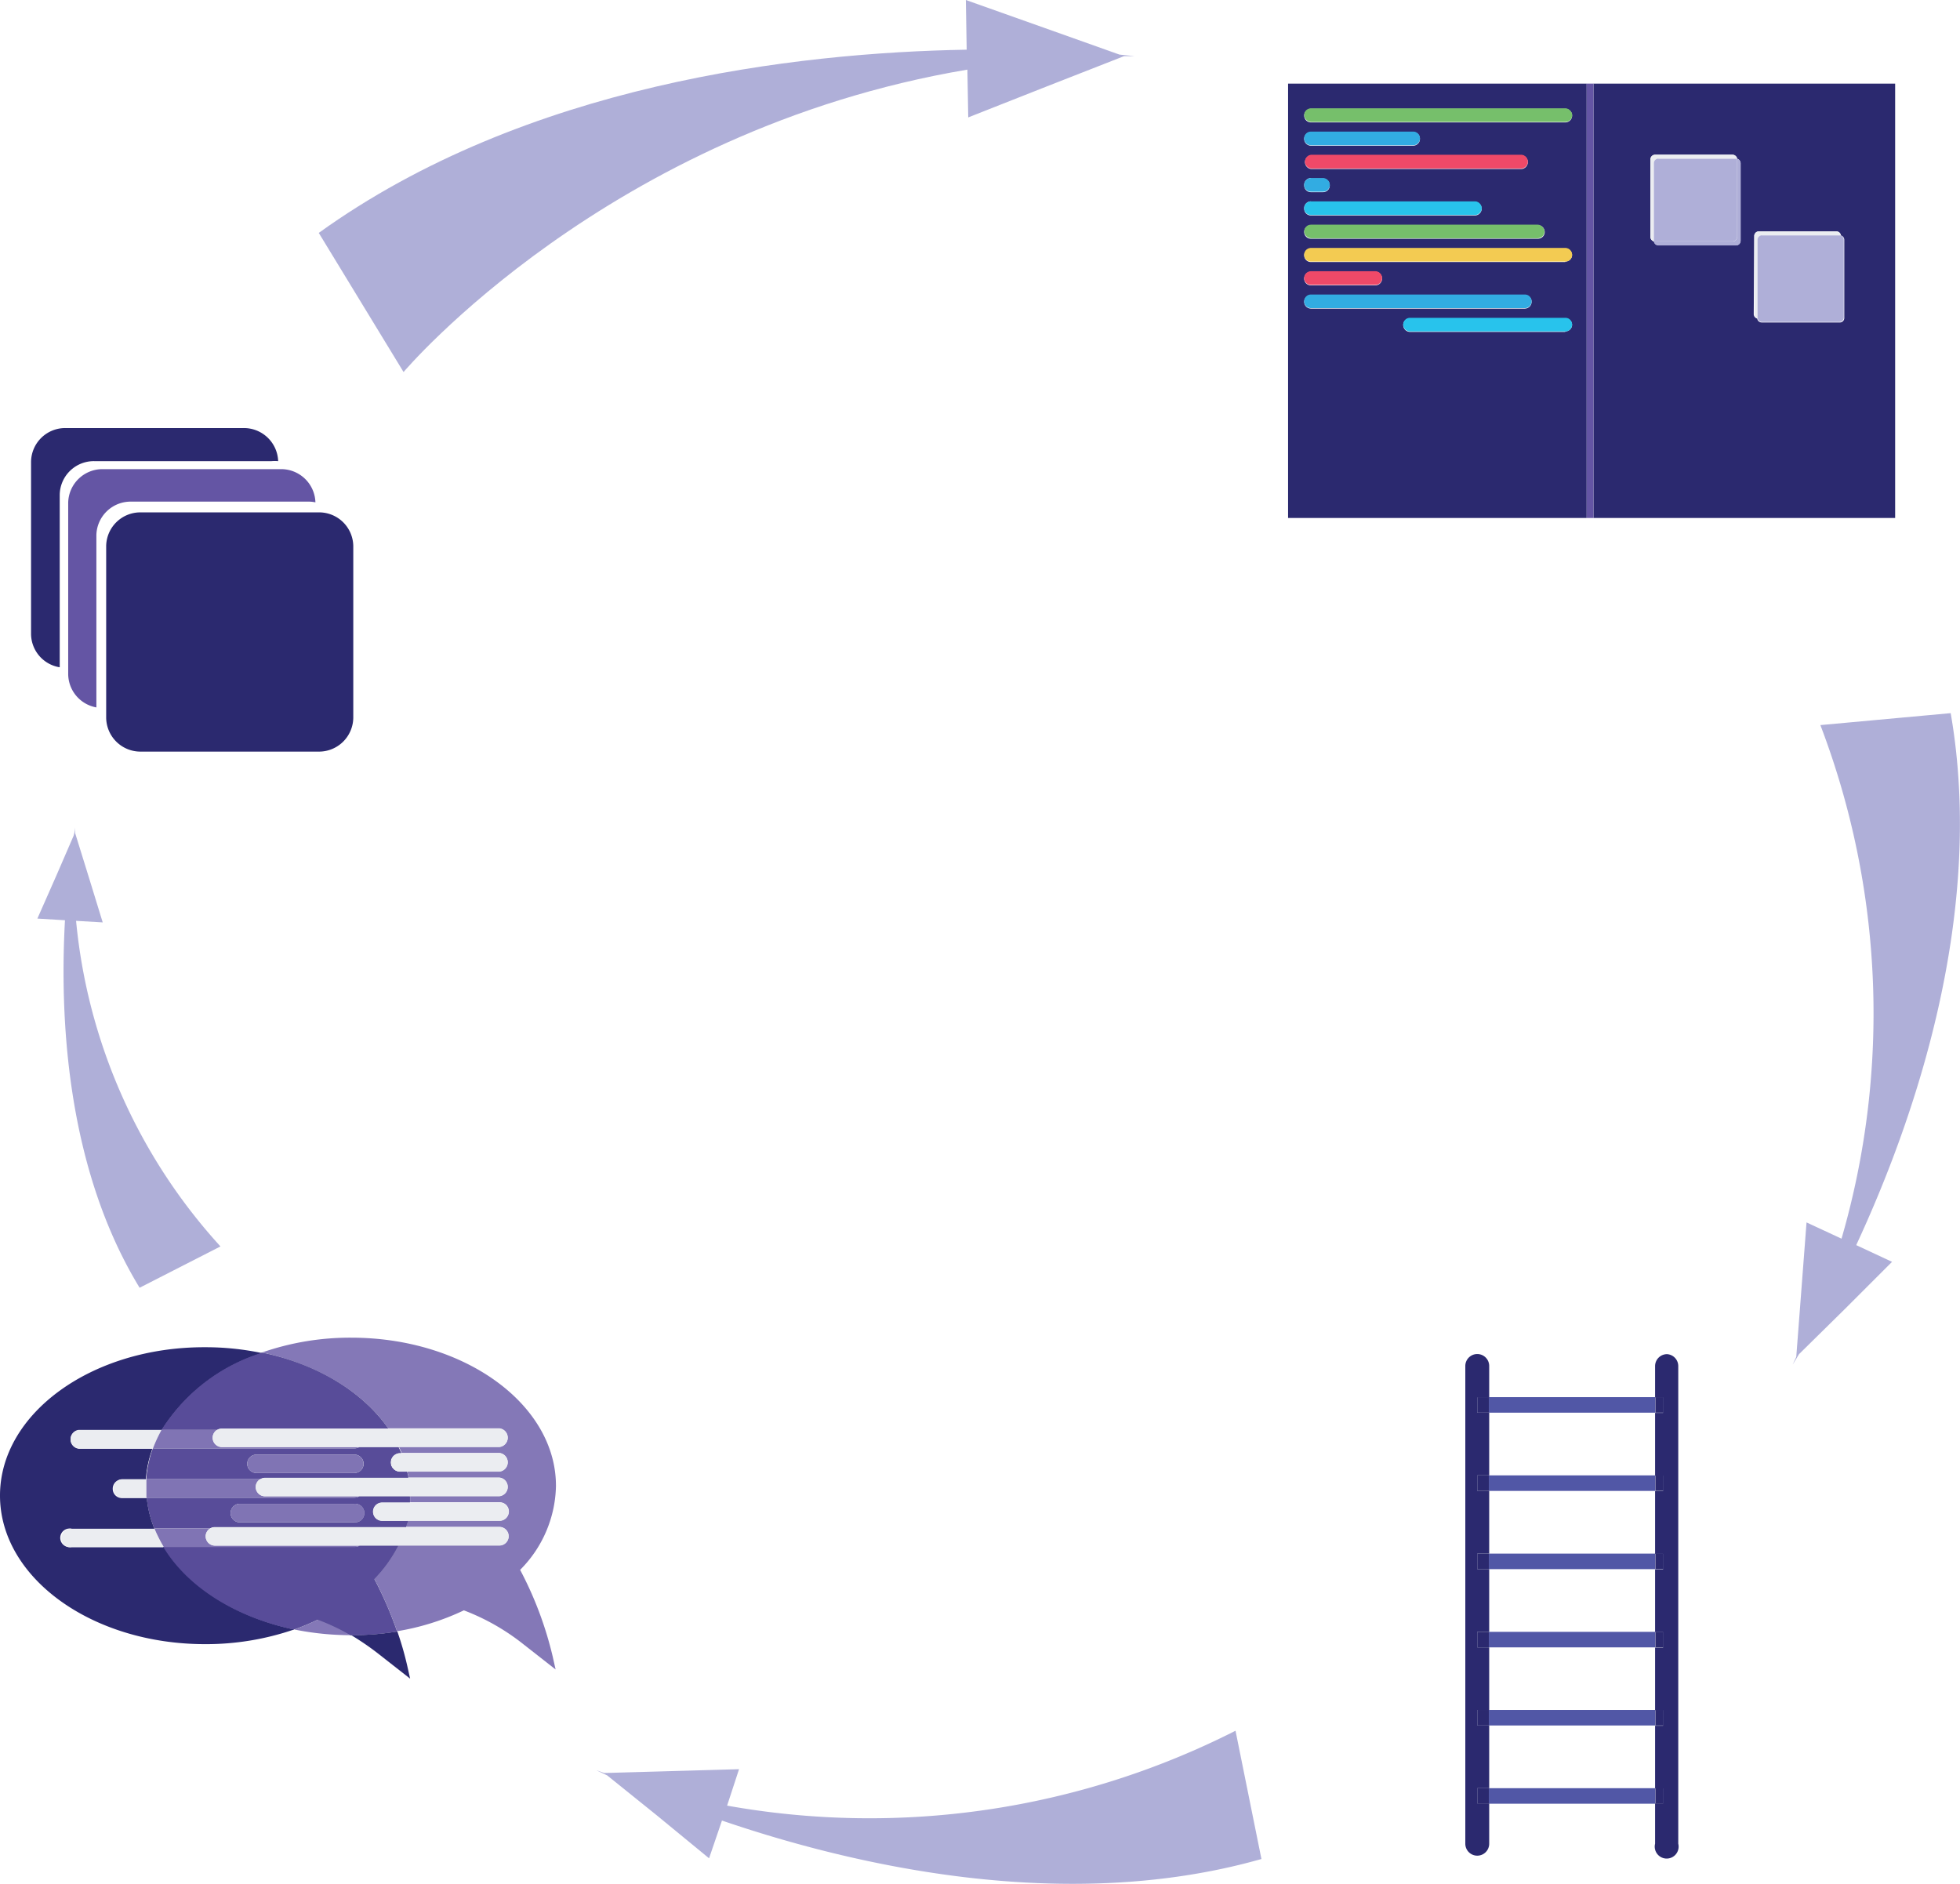 <svg xmlns="http://www.w3.org/2000/svg" viewBox="0 0 164.11 157.76"><defs><style>.cls-1{fill:#2b296f;}.cls-2{fill:#ebedf1;}.cls-3,.cls-4{fill:#6455a4;}.cls-3{opacity:0.79;}.cls-5{fill:none;}.cls-6{fill:#5157a6;}.cls-7{fill:#76bf6b;}.cls-8{fill:#32ace2;}.cls-9{fill:#ef4968;}.cls-10{fill:#28c3ec;}.cls-11{fill:#f3cb52;}.cls-12{fill:#afafd8;}</style></defs><g id="Layer_2" data-name="Layer 2"><g id="Layer_1-2" data-name="Layer 1"><path class="cls-1" d="M13.71,129.52H6A.78.78,0,1,1,6,128h6.93a9.5,9.5,0,0,1-.64-2.57H10.21a.77.77,0,0,1-.77-.78.76.76,0,0,1,.77-.77h2a9.43,9.43,0,0,1,.55-2.58H6.6a.78.78,0,0,1,0-1.55h6.93a15.31,15.31,0,0,1,8.41-6.46,23,23,0,0,0-4.77-.49C7.69,112.77,0,118.34,0,125.22s7.69,12.44,17.17,12.44a22.66,22.66,0,0,0,7.46-1.23C19.74,135.4,15.75,132.85,13.71,129.52Z"/><path class="cls-1" d="M29.41,136.91a22.48,22.48,0,0,1,2.25,1.54l2.68,2.1-.24-1.07a26.63,26.63,0,0,0-.83-2.88,24.23,24.23,0,0,1-3.86.31Z"/><path class="cls-2" d="M6.6,119.72a.78.78,0,0,0,0,1.55h6.21a11.44,11.44,0,0,1,.72-1.55Z"/><path class="cls-2" d="M12.26,123.85h-2a.76.76,0,0,0-.77.77.77.77,0,0,0,.77.78h2.08c0-.31,0-.62,0-.93S12.25,124.05,12.26,123.85Z"/><path class="cls-2" d="M6,128a.78.78,0,1,0,0,1.55h7.71a11.83,11.83,0,0,1-.78-1.55Z"/><path class="cls-3" d="M29.41,112a22.42,22.42,0,0,0-7.47,1.24c4.62,1,8.43,3.29,10.56,6.35h9.32a.78.78,0,0,1,0,1.55H33.4c.08.17.16.34.23.51h8.19a.78.78,0,0,1,0,1.55h-7.7c0,.17.07.34.1.51h7.6a.78.78,0,0,1,0,1.55H34.34c0,.17,0,.35,0,.52h7.5a.77.77,0,1,1,0,1.54H34.09c0,.18-.09.35-.14.52h7.87a.78.78,0,0,1,.77.77h0a.78.78,0,0,1-.77.78H33.34a11.67,11.67,0,0,1-2,2.8,31.48,31.48,0,0,1,1.9,4.39,20.84,20.84,0,0,0,5.6-1.75,18.66,18.66,0,0,1,5,2.85l2.68,2.1-.24-1.07a30.4,30.4,0,0,0-2.73-7.27,10.2,10.2,0,0,0,3-7C46.58,117.59,38.89,112,29.41,112Z"/><path class="cls-3" d="M24.63,136.43a23.91,23.91,0,0,0,4.78.48,17.9,17.9,0,0,0-2.78-1.31A19,19,0,0,1,24.63,136.43Z"/><path class="cls-1" d="M33.34,129.41H30.08a.81.81,0,0,1-.41.11h-16c2,3.33,6,5.88,10.92,6.91a19,19,0,0,0,2-.83,17.9,17.9,0,0,1,2.78,1.31h0a24.23,24.23,0,0,0,3.86-.31,31.48,31.48,0,0,0-1.9-4.39A11.67,11.67,0,0,0,33.34,129.41Z"/><path class="cls-3" d="M33.34,129.41H30.08a.81.81,0,0,1-.41.11h-16c2,3.33,6,5.88,10.92,6.91a19,19,0,0,0,2-.83,17.9,17.9,0,0,1,2.78,1.31h0a24.23,24.23,0,0,0,3.86-.31,31.48,31.48,0,0,0-1.9-4.39A11.67,11.67,0,0,0,33.34,129.41Z"/><path class="cls-1" d="M29.67,121.27H12.81a9.43,9.43,0,0,0-.55,2.58h9.52a.81.81,0,0,1,.4-.12h12c0-.17-.07-.34-.1-.51h-.68a.78.78,0,0,1,0-1.55h.19c-.07-.17-.15-.34-.23-.51H30.08A.81.81,0,0,1,29.67,121.27Zm.78,1.29a.77.77,0,0,1-.78.77h-8.2a.77.77,0,1,1,0-1.54h8.2A.77.77,0,0,1,30.45,122.56Z"/><path class="cls-3" d="M29.67,121.27H12.81a9.43,9.43,0,0,0-.55,2.58h9.52a.81.81,0,0,1,.4-.12h12c0-.17-.07-.34-.1-.51h-.68a.78.78,0,0,1,0-1.55h.19c-.07-.17-.15-.34-.23-.51H30.08A.81.81,0,0,1,29.67,121.27Zm.78,1.29a.77.77,0,0,1-.78.77h-8.2a.77.77,0,1,1,0-1.54h8.2A.77.77,0,0,1,30.45,122.56Z"/><path class="cls-1" d="M13.53,119.72h4.64a.8.8,0,0,1,.4-.11H32.5c-2.13-3.06-5.94-5.39-10.56-6.35A15.31,15.31,0,0,0,13.53,119.72Z"/><path class="cls-3" d="M13.53,119.72h4.64a.8.8,0,0,1,.4-.11H32.5c-2.13-3.06-5.94-5.39-10.56-6.35A15.31,15.31,0,0,0,13.53,119.72Z"/><path class="cls-1" d="M29.67,125.4H12.29a9.5,9.5,0,0,0,.64,2.57h4.64a.75.75,0,0,1,.4-.11H34c0-.17.1-.34.14-.52H32a.77.77,0,1,1,0-1.54h2.32c0-.17,0-.35,0-.52H30.08A.82.82,0,0,1,29.67,125.4Zm.78,1.28a.78.78,0,0,1-.78.78H20a.78.78,0,0,1,0-1.55h9.64A.78.78,0,0,1,30.45,126.68Z"/><path class="cls-3" d="M29.67,125.4H12.29a9.5,9.5,0,0,0,.64,2.57h4.64a.75.75,0,0,1,.4-.11H34c0-.17.1-.34.14-.52H32a.77.77,0,1,1,0-1.54h2.32c0-.17,0-.35,0-.52H30.08A.82.82,0,0,1,29.67,125.4Zm.78,1.28a.78.78,0,0,1-.78.78H20a.78.78,0,0,1,0-1.55h9.64A.78.78,0,0,1,30.45,126.68Z"/><path class="cls-2" d="M30.08,121.16H18.57a.78.78,0,0,1-.4-1.44H13.53a11.44,11.44,0,0,0-.72,1.55H29.67A.81.81,0,0,0,30.08,121.16Z"/><path class="cls-3" d="M30.08,121.16H18.57a.78.78,0,0,1-.4-1.44H13.53a11.44,11.44,0,0,0-.72,1.55H29.67A.81.81,0,0,0,30.08,121.16Z"/><path class="cls-2" d="M21.47,121.79a.77.77,0,1,0,0,1.54h8.2a.77.77,0,1,0,0-1.54Z"/><path class="cls-3" d="M21.47,121.79a.77.77,0,1,0,0,1.54h8.2a.77.77,0,1,0,0-1.54Z"/><path class="cls-2" d="M30.08,125.28h-7.9a.78.78,0,0,1-.77-.77.77.77,0,0,1,.37-.66H12.26c0,.2,0,.41,0,.62s0,.62,0,.93H29.67A.82.82,0,0,0,30.08,125.28Z"/><path class="cls-3" d="M30.08,125.28h-7.9a.78.78,0,0,1-.77-.77.77.77,0,0,1,.37-.66H12.26c0,.2,0,.41,0,.62s0,.62,0,.93H29.67A.82.82,0,0,0,30.08,125.28Z"/><path class="cls-2" d="M20,125.91a.78.78,0,0,0,0,1.55h9.64a.78.78,0,1,0,0-1.55Z"/><path class="cls-3" d="M20,125.91a.78.78,0,0,0,0,1.55h9.64a.78.78,0,1,0,0-1.55Z"/><path class="cls-2" d="M18,129.41a.78.78,0,0,1-.78-.78h0a.77.77,0,0,1,.38-.66H12.93a11.83,11.83,0,0,0,.78,1.55h16a.81.81,0,0,0,.41-.11H18Z"/><path class="cls-3" d="M18,129.41a.78.78,0,0,1-.78-.78h0a.77.77,0,0,1,.38-.66H12.93a11.83,11.83,0,0,0,.78,1.55h16a.81.81,0,0,0,.41-.11H18Z"/><path class="cls-2" d="M18.57,119.61a.8.8,0,0,0-.4.11.78.78,0,0,0,.4,1.44H41.82a.78.78,0,0,0,0-1.55H18.57Z"/><path class="cls-2" d="M33.44,121.67a.78.78,0,0,0,0,1.55h8.38a.78.78,0,0,0,0-1.55H33.44Z"/><path class="cls-2" d="M22.18,123.73a.81.81,0,0,0-.4.12.77.77,0,0,0-.37.66.78.78,0,0,0,.77.77H41.82a.78.78,0,0,0,0-1.55H22.18Z"/><path class="cls-2" d="M32,125.8a.77.77,0,1,0,0,1.54h9.82a.77.77,0,1,0,0-1.54H32Z"/><path class="cls-2" d="M18,127.86a.75.75,0,0,0-.4.11.77.77,0,0,0-.38.66h0a.78.78,0,0,0,.78.78H41.82a.78.78,0,0,0,.77-.78h0a.78.78,0,0,0-.77-.77H18Z"/><path class="cls-4" d="M5.71,42.07V56.46a2.86,2.86,0,0,0,2.36,2.77s0,0,0,0V44.79A2.87,2.87,0,0,1,11,42H25.85a2.67,2.67,0,0,1,.56.06,2.87,2.87,0,0,0-2.91-2.78H8.63A2.87,2.87,0,0,0,5.71,42.07Z"/><path class="cls-1" d="M5,55.87V41.43a2.86,2.86,0,0,1,2.91-2.82H22.73a3.43,3.43,0,0,1,.56,0,2.87,2.87,0,0,0-2.91-2.77H5.51A2.86,2.86,0,0,0,2.6,38.71V53.1A2.85,2.85,0,0,0,5,55.87Z"/><path class="cls-1" d="M8.89,45.71v14.4a2.87,2.87,0,0,0,2.91,2.82H26.67a2.87,2.87,0,0,0,2.91-2.82V45.71a2.86,2.86,0,0,0-2.91-2.81H11.8A2.86,2.86,0,0,0,8.89,45.71Z"/><rect class="cls-5" x="124.66" y="124.83" width="13.94" height="5.25"/><rect class="cls-5" x="124.66" y="118.28" width="13.94" height="5.25"/><rect class="cls-5" x="124.66" y="131.38" width="13.94" height="5.25"/><rect class="cls-5" x="124.66" y="144.47" width="13.94" height="5.25"/><rect class="cls-5" x="124.66" y="137.93" width="13.94" height="5.25"/><rect class="cls-6" x="124.66" y="116.98" width="13.94" height="1.3"/><rect class="cls-6" x="124.66" y="123.53" width="13.94" height="1.3"/><rect class="cls-6" x="124.66" y="130.08" width="13.94" height="1.3"/><rect class="cls-6" x="124.66" y="136.63" width="13.94" height="1.3"/><rect class="cls-6" x="124.66" y="143.17" width="13.94" height="1.3"/><rect class="cls-6" x="124.66" y="149.72" width="13.94" height="1.3"/><path class="cls-1" d="M123.69,149.72h1v-5.25h-1v-1.3h1v-5.24h-1v-1.3h1v-5.25h-1v-1.3h1v-5.25h-1v-1.3h1v-5.25h-1V117h1v-2.63a1,1,0,0,0-2,0v40a1,1,0,0,0,2,0V151h-1Z"/><rect class="cls-1" x="123.69" y="116.98" width="0.97" height="1.3"/><rect class="cls-1" x="123.69" y="123.53" width="0.97" height="1.3"/><rect class="cls-1" x="123.69" y="130.08" width="0.97" height="1.3"/><rect class="cls-1" x="123.69" y="136.63" width="0.97" height="1.3"/><rect class="cls-1" x="123.69" y="143.17" width="0.97" height="1.3"/><rect class="cls-1" x="123.69" y="149.72" width="0.97" height="1.3"/><path class="cls-1" d="M139.58,113.38a1,1,0,0,0-1,1V117h.67v1.3h-.67v5.25h.67v1.3h-.67v5.25h.67v1.3h-.67v5.25h.67v1.3h-.67v5.24h.67v1.3h-.67v5.25h.67V151h-.67v3.37a1,1,0,1,0,1.94,0v-40A1,1,0,0,0,139.58,113.38Z"/><rect class="cls-1" x="138.61" y="116.98" width="0.67" height="1.3"/><rect class="cls-1" x="138.61" y="123.53" width="0.67" height="1.3"/><rect class="cls-1" x="138.61" y="130.08" width="0.67" height="1.3"/><rect class="cls-1" x="138.61" y="136.63" width="0.67" height="1.3"/><rect class="cls-1" x="138.61" y="143.17" width="0.67" height="1.3"/><rect class="cls-1" x="138.61" y="149.72" width="0.67" height="1.3"/><path class="cls-1" d="M132.85,7h-25V43.37h25Zm-23.08,6h17.65a.58.58,0,0,1,0,1.15H109.77a.58.58,0,0,1,0-1.15Zm-.57-1.37a.56.56,0,0,1,.57-.57h8.55a.56.56,0,0,1,.57.57.57.57,0,0,1-.57.57h-8.55A.57.57,0,0,1,109.2,11.59Zm.57,3.32h1a.57.57,0,0,1,.57.57.56.56,0,0,1-.57.57h-1a.56.56,0,0,1-.57-.57A.57.57,0,0,1,109.77,14.91Zm0,1.95h13.72a.58.58,0,0,1,.57.57.57.57,0,0,1-.57.57H109.77a.56.56,0,0,1-.57-.57A.57.57,0,0,1,109.77,16.86Zm-.57,2.52a.57.57,0,0,1,.57-.57h19a.58.58,0,0,1,.57.57h0a.57.57,0,0,1-.57.57h-19a.56.56,0,0,1-.57-.57Zm0,5.85a.56.56,0,0,1,.57-.57h17.9a.56.56,0,0,1,.57.57.57.57,0,0,1-.57.57h-17.9A.57.57,0,0,1,109.2,25.23Zm0-1.95a.57.57,0,0,1,.57-.57h5.38a.57.57,0,0,1,.57.57.56.56,0,0,1-.57.57h-5.38A.56.56,0,0,1,109.2,23.28Zm21.86,4.47h-13a.58.58,0,0,1-.57-.57.57.57,0,0,1,.57-.57h13a.56.56,0,0,1,.57.57A.57.57,0,0,1,131.06,27.75Zm0-5.85H109.77a.56.56,0,0,1-.57-.57.57.57,0,0,1,.57-.57h21.29a.57.57,0,0,1,.57.57A.56.56,0,0,1,131.06,21.9Zm.57-12.26a.57.57,0,0,1-.57.57H109.77a.57.57,0,0,1-.57-.57h0a.56.56,0,0,1,.57-.57h21.29a.56.56,0,0,1,.57.57Z"/><path class="cls-1" d="M158.68,43.37V7H133.42V43.37Zm-11.8-23.61a.38.38,0,0,1,.38-.38h6.49a.38.38,0,0,1,.38.33.38.38,0,0,1,.29.37v6.5A.38.38,0,0,1,154,27h-6.5a.38.38,0,0,1-.37-.33.38.38,0,0,1-.29-.37Zm-8.69-6.41a.39.39,0,0,1,.38-.39h6.5a.4.4,0,0,1,.38.33.39.39,0,0,1,.29.37v6.5a.38.38,0,0,1-.38.38h-6.5a.39.39,0,0,1-.38-.33.39.39,0,0,1-.29-.37Z"/><polygon class="cls-4" points="133.13 43.37 133.37 43.37 133.42 43.37 133.42 7 133.37 7 133.13 7 132.85 7 132.85 43.37 133.13 43.37"/><rect class="cls-7" x="109.2" y="9.07" width="22.44" height="1.14" rx="0.57"/><path class="cls-8" d="M109.77,12.16h8.55a.57.57,0,0,0,.57-.57.56.56,0,0,0-.57-.57h-8.55a.56.56,0,0,0-.57.57A.57.57,0,0,0,109.77,12.16Z"/><path class="cls-9" d="M109.77,14.11h17.65a.58.58,0,0,0,0-1.15H109.77a.58.58,0,0,0,0,1.15Z"/><path class="cls-8" d="M109.77,16.05h1a.56.56,0,0,0,.57-.57.57.57,0,0,0-.57-.57h-1a.57.57,0,0,0-.57.57A.56.56,0,0,0,109.77,16.05Z"/><path class="cls-10" d="M109.77,18h13.72a.57.57,0,0,0,.57-.57.58.58,0,0,0-.57-.57H109.77a.57.57,0,0,0-.57.57A.56.56,0,0,0,109.77,18Z"/><rect class="cls-7" x="109.2" y="18.81" width="20.12" height="1.14" rx="0.57"/><path class="cls-11" d="M131.06,20.76H109.77a.57.57,0,0,0-.57.57.56.56,0,0,0,.57.57h21.29a.56.56,0,0,0,.57-.57A.57.57,0,0,0,131.06,20.76Z"/><path class="cls-9" d="M109.77,23.85h5.38a.56.56,0,0,0,.57-.57.57.57,0,0,0-.57-.57h-5.38a.57.57,0,0,0-.57.57A.56.56,0,0,0,109.77,23.85Z"/><path class="cls-8" d="M128.24,25.23a.56.56,0,0,0-.57-.57h-17.9a.56.56,0,0,0-.57.57.57.57,0,0,0,.57.57h17.9A.57.57,0,0,0,128.24,25.23Z"/><path class="cls-10" d="M131.06,26.61h-13a.57.57,0,0,0-.57.57.58.58,0,0,0,.57.57h13a.57.57,0,0,0,.57-.57A.56.56,0,0,0,131.06,26.61Z"/><path class="cls-2" d="M138.48,20.21V13.66a.38.38,0,0,1,.38-.38h6.59a.4.4,0,0,0-.38-.33h-6.5a.39.39,0,0,0-.38.39v6.49A.39.39,0,0,0,138.48,20.21Z"/><path class="cls-12" d="M145.45,19.84a.38.38,0,0,1-.38.38h-6.59a.39.39,0,0,0,.38.33h6.5a.38.38,0,0,0,.38-.38v-6.5a.39.39,0,0,0-.29-.37v6.55Z"/><path class="cls-12" d="M138.86,13.28a.38.38,0,0,0-.38.38v6.55h6.59a.38.38,0,0,0,.38-.38V13.29h-6.59Z"/><path class="cls-2" d="M147.17,26.63a.11.11,0,0,1,0-.05v-6.5a.38.38,0,0,1,.38-.38h6.59a.38.38,0,0,0-.38-.33h-6.49a.38.38,0,0,0-.38.38v6.5A.38.38,0,0,0,147.17,26.63Z"/><path class="cls-12" d="M147.54,19.7a.38.38,0,0,0-.38.38v6.5a.11.11,0,0,0,0,.05.38.38,0,0,0,.37.33H154a.38.38,0,0,0,.38-.38v-6.5a.38.38,0,0,0-.29-.37h-6.59Z"/><path class="cls-12" d="M163.33,59.71l-10.91,1a67.69,67.69,0,0,1,1.77,43l-2.93-1.36-.43,5.63-.43,5.63h0l-.3.64s.19-.3.53-.87l3.79-3.73,4-4-3-1.4C160.26,93.84,166.26,76.59,163.33,59.71Z"/><path class="cls-12" d="M33.79,31.15S50.87,10.9,81,5.83l.07,4,6.54-2.58L94.12,4.7H95l-1.27-.13L87.49,2.35,80.87,0l.07,4.16C66.58,4.41,44,7.05,26.69,19.5Z"/><path class="cls-12" d="M60.88,151.18l1-3.05-5.65.16-5.64.16h0l-.67-.24.92.44L55,152l4.37,3.59,1.08-3.16c10.91,3.73,28.69,7.9,45.17,3.22l-2.17-10.74A67.72,67.72,0,0,1,60.88,151.18Z"/><path class="cls-12" d="M11.69,107.82l6.77-3.46A47,47,0,0,1,6.37,77.1l2.23.13L7.45,73.49,6.29,69.75h0l0-.49s0,.25-.12.7L4.71,73.33,3.13,76.91l2.31.14C5,85,5.5,97.68,11.69,107.82Z"/></g></g></svg>